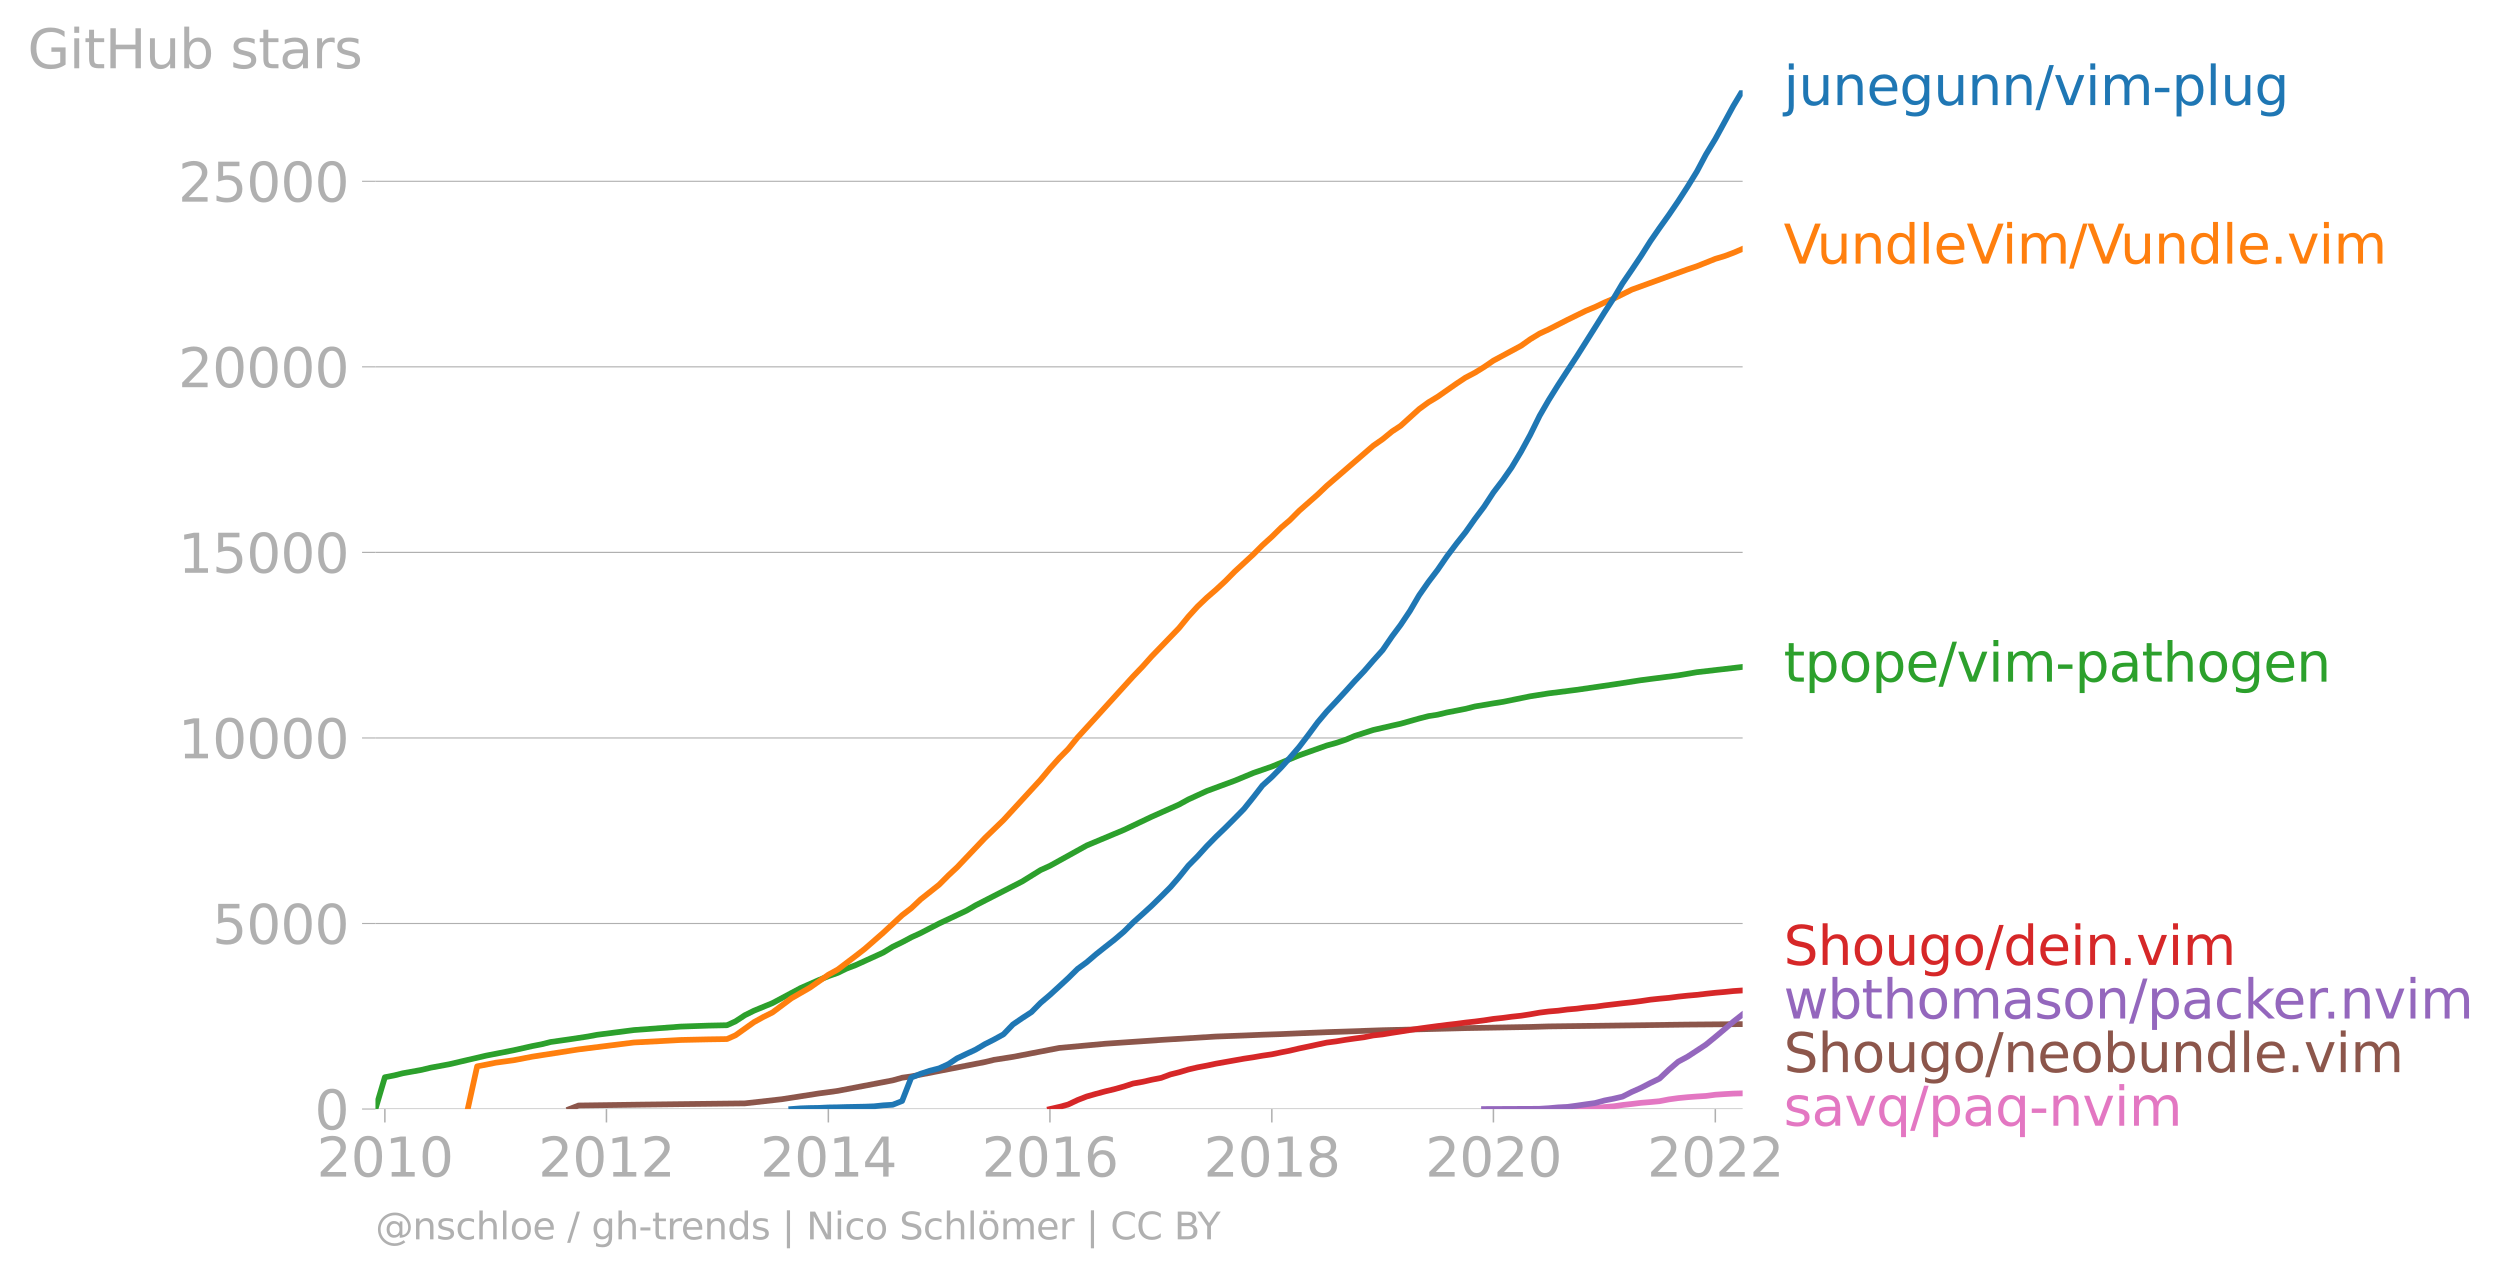 <svg xmlns:xlink="http://www.w3.org/1999/xlink" width="870.702" height="444.296" viewBox="0 0 653.026 333.222" xmlns="http://www.w3.org/2000/svg"><defs><style>*{stroke-linejoin:round;stroke-linecap:butt}</style></defs><g id="figure_1"><path d="M0 333.222h653.026V0H0v333.222z" style="fill:none" id="patch_1"/><g id="axes_1"><path d="M98.073 289.695h357.12V23.583H98.073v266.112z" style="fill:none" id="patch_2"/><g id="matplotlib.axis_1"><g id="xtick_1"><g id="line2d_1"><defs><path id="m24b82f8396" d="M0 0v3.5" style="stroke:#b0b0b0;stroke-width:.4"/></defs><use xlink:href="#m24b82f8396" x="100.531" y="289.695" style="fill:#b0b0b0;stroke:#b0b0b0;stroke-width:.4"/></g><g style="fill:#b0b0b0" transform="matrix(.14 0 0 -.14 82.716 307.333)" id="text_1"><defs><path id="DejaVuSans-32" d="M1228 531h2203V0H469v531q359 372 979 998 621 627 780 809 303 340 423 576 121 236 121 464 0 372-261 606-261 235-680 235-297 0-627-103-329-103-704-313v638q381 153 712 231 332 78 607 78 725 0 1156-363 431-362 431-968 0-288-108-546-107-257-392-607-78-91-497-524-418-433-1181-1211z" transform="scale(.016)"/><path id="DejaVuSans-30" d="M2034 4250q-487 0-733-480-245-479-245-1442 0-959 245-1439 246-480 733-480 491 0 736 480 246 480 246 1439 0 963-246 1442-245 480-736 480zm0 500q785 0 1199-621 414-620 414-1801 0-1178-414-1799Q2819-91 2034-91q-784 0-1198 620-414 621-414 1799 0 1181 414 1801 414 621 1198 621z" transform="scale(.016)"/><path id="DejaVuSans-31" d="M794 531h1031v3560L703 3866v575l1116 225h631V531h1031V0H794v531z" transform="scale(.016)"/></defs><use xlink:href="#DejaVuSans-32"/><use xlink:href="#DejaVuSans-30" x="63.623"/><use xlink:href="#DejaVuSans-31" x="127.246"/><use xlink:href="#DejaVuSans-30" x="190.869"/></g></g><g id="xtick_2"><use xlink:href="#m24b82f8396" x="158.412" y="289.695" style="fill:#b0b0b0;stroke:#b0b0b0;stroke-width:.4" id="line2d_2"/><g style="fill:#b0b0b0" transform="matrix(.14 0 0 -.14 140.597 307.333)" id="text_2"><use xlink:href="#DejaVuSans-32"/><use xlink:href="#DejaVuSans-30" x="63.623"/><use xlink:href="#DejaVuSans-31" x="127.246"/><use xlink:href="#DejaVuSans-32" x="190.869"/></g></g><g id="xtick_3"><use xlink:href="#m24b82f8396" x="216.373" y="289.695" style="fill:#b0b0b0;stroke:#b0b0b0;stroke-width:.4" id="line2d_3"/><g style="fill:#b0b0b0" transform="matrix(.14 0 0 -.14 198.558 307.333)" id="text_3"><defs><path id="DejaVuSans-34" d="M2419 4116 825 1625h1594v2491zm-166 550h794V1625h666v-525h-666V0h-628v1100H313v609l1940 2957z" transform="scale(.016)"/></defs><use xlink:href="#DejaVuSans-32"/><use xlink:href="#DejaVuSans-30" x="63.623"/><use xlink:href="#DejaVuSans-31" x="127.246"/><use xlink:href="#DejaVuSans-34" x="190.869"/></g></g><g id="xtick_4"><use xlink:href="#m24b82f8396" x="274.254" y="289.695" style="fill:#b0b0b0;stroke:#b0b0b0;stroke-width:.4" id="line2d_4"/><g style="fill:#b0b0b0" transform="matrix(.14 0 0 -.14 256.44 307.333)" id="text_4"><defs><path id="DejaVuSans-36" d="M2113 2584q-425 0-674-291-248-290-248-796 0-503 248-796 249-292 674-292t673 292q248 293 248 796 0 506-248 796-248 291-673 291zm1253 1979v-575q-238 112-480 171-242 60-480 60-625 0-955-422-329-422-376-1275 184 272 462 417 279 145 613 145 703 0 1111-427 408-426 408-1160 0-719-425-1154Q2819-91 2113-91q-810 0-1238 620-428 621-428 1799 0 1106 525 1764t1409 658q238 0 480-47t505-140z" transform="scale(.016)"/></defs><use xlink:href="#DejaVuSans-32"/><use xlink:href="#DejaVuSans-30" x="63.623"/><use xlink:href="#DejaVuSans-31" x="127.246"/><use xlink:href="#DejaVuSans-36" x="190.869"/></g></g><g id="xtick_5"><use xlink:href="#m24b82f8396" x="332.215" y="289.695" style="fill:#b0b0b0;stroke:#b0b0b0;stroke-width:.4" id="line2d_5"/><g style="fill:#b0b0b0" transform="matrix(.14 0 0 -.14 314.4 307.333)" id="text_5"><defs><path id="DejaVuSans-38" d="M2034 2216q-450 0-708-241-257-241-257-662 0-422 257-663 258-241 708-241t709 242q260 243 260 662 0 421-258 662-257 241-711 241zm-631 268q-406 100-633 378-226 279-226 679 0 559 398 884 399 325 1092 325 697 0 1094-325t397-884q0-400-227-679-226-278-629-378 456-106 710-416 255-309 255-755 0-679-414-1042Q2806-91 2034-91q-771 0-1186 362-414 363-414 1042 0 446 256 755 257 310 713 416zm-231 997q0-362 226-565 227-203 636-203 407 0 636 203 230 203 230 565 0 363-230 566-229 203-636 203-409 0-636-203-226-203-226-566z" transform="scale(.016)"/></defs><use xlink:href="#DejaVuSans-32"/><use xlink:href="#DejaVuSans-30" x="63.623"/><use xlink:href="#DejaVuSans-31" x="127.246"/><use xlink:href="#DejaVuSans-38" x="190.869"/></g></g><g id="xtick_6"><use xlink:href="#m24b82f8396" x="390.096" y="289.695" style="fill:#b0b0b0;stroke:#b0b0b0;stroke-width:.4" id="line2d_6"/><g style="fill:#b0b0b0" transform="matrix(.14 0 0 -.14 372.281 307.333)" id="text_6"><use xlink:href="#DejaVuSans-32"/><use xlink:href="#DejaVuSans-30" x="63.623"/><use xlink:href="#DejaVuSans-32" x="127.246"/><use xlink:href="#DejaVuSans-30" x="190.869"/></g></g><g id="xtick_7"><use xlink:href="#m24b82f8396" x="448.057" y="289.695" style="fill:#b0b0b0;stroke:#b0b0b0;stroke-width:.4" id="line2d_7"/><g style="fill:#b0b0b0" transform="matrix(.14 0 0 -.14 430.242 307.333)" id="text_7"><use xlink:href="#DejaVuSans-32"/><use xlink:href="#DejaVuSans-30" x="63.623"/><use xlink:href="#DejaVuSans-32" x="127.246"/><use xlink:href="#DejaVuSans-32" x="190.869"/></g></g></g><g id="matplotlib.axis_2"><g id="ytick_1"><path d="M98.073 289.695h357.12" clip-path="url(#p3d065f2135)" style="fill:none;stroke:#b0b0b0;stroke-width:.3;stroke-linecap:square" id="line2d_8"/><g id="line2d_9"><defs><path id="md69fc7df03" d="M0 0h-3.5" style="stroke:#b0b0b0;stroke-width:.3"/></defs><use xlink:href="#md69fc7df03" x="98.073" y="289.695" style="fill:#b0b0b0;stroke:#b0b0b0;stroke-width:.3"/></g><use xlink:href="#DejaVuSans-30" style="fill:#b0b0b0" transform="matrix(.14 0 0 -.14 82.166 295.014)" id="text_8"/></g><g id="ytick_2"><path d="M98.073 241.228h357.12" clip-path="url(#p3d065f2135)" style="fill:none;stroke:#b0b0b0;stroke-width:.3;stroke-linecap:square" id="line2d_10"/><use xlink:href="#md69fc7df03" x="98.073" y="241.228" style="fill:#b0b0b0;stroke:#b0b0b0;stroke-width:.3" id="line2d_11"/><g style="fill:#b0b0b0" transform="matrix(.14 0 0 -.14 55.443 246.547)" id="text_9"><defs><path id="DejaVuSans-35" d="M691 4666h2478v-532H1269V2991q137 47 274 70 138 23 276 23 781 0 1237-428 457-428 457-1159 0-753-469-1171Q2575-91 1722-91q-294 0-599 50Q819 9 494 109v635q281-153 581-228t634-75q541 0 856 284 316 284 316 772 0 487-316 771-315 285-856 285-253 0-505-56-251-56-513-175v2344z" transform="scale(.016)"/></defs><use xlink:href="#DejaVuSans-35"/><use xlink:href="#DejaVuSans-30" x="63.623"/><use xlink:href="#DejaVuSans-30" x="127.246"/><use xlink:href="#DejaVuSans-30" x="190.869"/></g></g><g id="ytick_3"><path d="M98.073 192.761h357.12" clip-path="url(#p3d065f2135)" style="fill:none;stroke:#b0b0b0;stroke-width:.3;stroke-linecap:square" id="line2d_12"/><use xlink:href="#md69fc7df03" x="98.073" y="192.761" style="fill:#b0b0b0;stroke:#b0b0b0;stroke-width:.3" id="line2d_13"/><g style="fill:#b0b0b0" transform="matrix(.14 0 0 -.14 46.536 198.08)" id="text_10"><use xlink:href="#DejaVuSans-31"/><use xlink:href="#DejaVuSans-30" x="63.623"/><use xlink:href="#DejaVuSans-30" x="127.246"/><use xlink:href="#DejaVuSans-30" x="190.869"/><use xlink:href="#DejaVuSans-30" x="254.492"/></g></g><g id="ytick_4"><path d="M98.073 144.294h357.12" clip-path="url(#p3d065f2135)" style="fill:none;stroke:#b0b0b0;stroke-width:.3;stroke-linecap:square" id="line2d_14"/><use xlink:href="#md69fc7df03" x="98.073" y="144.294" style="fill:#b0b0b0;stroke:#b0b0b0;stroke-width:.3" id="line2d_15"/><g style="fill:#b0b0b0" transform="matrix(.14 0 0 -.14 46.536 149.613)" id="text_11"><use xlink:href="#DejaVuSans-31"/><use xlink:href="#DejaVuSans-35" x="63.623"/><use xlink:href="#DejaVuSans-30" x="127.246"/><use xlink:href="#DejaVuSans-30" x="190.869"/><use xlink:href="#DejaVuSans-30" x="254.492"/></g></g><g id="ytick_5"><path d="M98.073 95.827h357.12" clip-path="url(#p3d065f2135)" style="fill:none;stroke:#b0b0b0;stroke-width:.3;stroke-linecap:square" id="line2d_16"/><use xlink:href="#md69fc7df03" x="98.073" y="95.827" style="fill:#b0b0b0;stroke:#b0b0b0;stroke-width:.3" id="line2d_17"/><g style="fill:#b0b0b0" transform="matrix(.14 0 0 -.14 46.536 101.146)" id="text_12"><use xlink:href="#DejaVuSans-32"/><use xlink:href="#DejaVuSans-30" x="63.623"/><use xlink:href="#DejaVuSans-30" x="127.246"/><use xlink:href="#DejaVuSans-30" x="190.869"/><use xlink:href="#DejaVuSans-30" x="254.492"/></g></g><g id="ytick_6"><path d="M98.073 47.36h357.12" clip-path="url(#p3d065f2135)" style="fill:none;stroke:#b0b0b0;stroke-width:.3;stroke-linecap:square" id="line2d_18"/><use xlink:href="#md69fc7df03" x="98.073" y="47.361" style="fill:#b0b0b0;stroke:#b0b0b0;stroke-width:.3" id="line2d_19"/><g style="fill:#b0b0b0" transform="matrix(.14 0 0 -.14 46.536 52.68)" id="text_13"><use xlink:href="#DejaVuSans-32"/><use xlink:href="#DejaVuSans-35" x="63.623"/><use xlink:href="#DejaVuSans-30" x="127.246"/><use xlink:href="#DejaVuSans-30" x="190.869"/><use xlink:href="#DejaVuSans-30" x="254.492"/></g></g><g style="fill:#b0b0b0" transform="matrix(.14 0 0 -.14 7.2 17.838)" id="text_14"><defs><path id="DejaVuSans-47" d="M3809 666v1253H2778v519h1656V434q-365-259-806-392-440-133-940-133-1094 0-1712 639-617 640-617 1780 0 1144 617 1783 618 639 1712 639 456 0 867-113 411-112 758-331v-672q-350 297-744 447t-828 150q-857 0-1287-478-429-478-429-1425 0-944 429-1422 430-478 1287-478 334 0 596 58 263 58 472 180z" transform="scale(.016)"/><path id="DejaVuSans-69" d="M603 3500h575V0H603v3500zm0 1363h575v-729H603v729z" transform="scale(.016)"/><path id="DejaVuSans-74" d="M1172 4494v-994h1184v-447H1172V1153q0-428 117-550t477-122h590V0h-590q-666 0-919 248-253 249-253 905v1900H172v447h422v994h578z" transform="scale(.016)"/><path id="DejaVuSans-48" d="M628 4666h631V2753h2294v1913h631V0h-631v2222H1259V0H628v4666z" transform="scale(.016)"/><path id="DejaVuSans-75" d="M544 1381v2119h575V1403q0-497 193-746 194-248 582-248 465 0 735 297 271 297 271 810v1984h575V0h-575v538q-209-319-486-474-276-155-642-155-603 0-916 375-312 375-312 1097zm1447 2203z" transform="scale(.016)"/><path id="DejaVuSans-62" d="M3116 1747q0 634-261 995t-717 361q-457 0-718-361t-261-995q0-634 261-995t718-361q456 0 717 361t261 995zM1159 2969q182 312 458 463 277 152 661 152 638 0 1036-506 399-506 399-1331T3314 415Q2916-91 2278-91q-384 0-661 152-276 152-458 464V0H581v4863h578V2969z" transform="scale(.016)"/><path id="DejaVuSans-73" d="M2834 3397v-544q-243 125-506 187-262 63-544 63-428 0-642-131t-214-394q0-200 153-314t616-217l197-44q612-131 870-370t258-667q0-488-386-773Q2250-91 1575-91q-281 0-586 55T347 128v594q319-166 628-249 309-82 613-82 406 0 624 139 219 139 219 392 0 234-158 359-157 125-692 241l-200 47q-534 112-772 345-237 233-237 639 0 494 350 762 350 269 994 269 318 0 599-47 282-46 519-140z" transform="scale(.016)"/><path id="DejaVuSans-61" d="M2194 1759q-697 0-966-159t-269-544q0-306 202-486 202-179 548-179 479 0 768 339t289 901v128h-572zm1147 238V0h-575v531q-197-318-491-470T1556-91q-537 0-855 302-317 302-317 808 0 590 395 890 396 300 1180 300h807v57q0 397-261 614t-733 217q-300 0-585-72-284-72-546-216v532q315 122 612 182 297 61 578 61 760 0 1135-394 375-393 375-1193z" transform="scale(.016)"/><path id="DejaVuSans-72" d="M2631 2963q-97 56-211 82-114 27-251 27-488 0-749-317t-261-911V0H581v3500h578v-544q182 319 472 473 291 155 707 155 59 0 131-8 72-7 159-23l3-590z" transform="scale(.016)"/></defs><use xlink:href="#DejaVuSans-47"/><use xlink:href="#DejaVuSans-69" x="77.49"/><use xlink:href="#DejaVuSans-74" x="105.273"/><use xlink:href="#DejaVuSans-48" x="144.482"/><use xlink:href="#DejaVuSans-75" x="219.678"/><use xlink:href="#DejaVuSans-62" x="283.057"/><use xlink:href="#DejaVuSans-20" x="346.533"/><use xlink:href="#DejaVuSans-73" x="378.32"/><use xlink:href="#DejaVuSans-74" x="430.42"/><use xlink:href="#DejaVuSans-61" x="469.629"/><use xlink:href="#DejaVuSans-72" x="530.908"/><use xlink:href="#DejaVuSans-73" x="572.021"/></g></g><path d="m411.822 289.695 2.458-.223 2.378-.03 2.458-.27 2.458-.204 2.22-.33 2.458-.271 2.38-.291 2.457-.204 2.379-.223 2.458-.475 2.458-.339 2.378-.232 2.458-.185 2.38-.145 2.457-.32 2.458-.165 2.22-.126 2.458-.068" clip-path="url(#p3d065f2135)" style="fill:none;stroke:#e377c2;stroke-width:1.5;stroke-linecap:square" id="line2d_20"/><path d="m148.74 289.695 2.378-.921 16.888-.242 26.562-.32 9.674-1.086 9.673-1.512 4.916-.669 14.351-2.743 2.458-.688 2.38-.34 19.266-3.76 2.38-.582 4.915-.766 12.131-2.336 11.973-1.096 14.59-.998 14.35-.882 7.295-.272 4.837-.203 4.916-.165 4.678-.203 7.215-.3 14.59-.505 14.351-.359 7.295-.193 16.888-.301 4.837-.145 36.235-.475 14.431-.126h0" clip-path="url(#p3d065f2135)" style="fill:none;stroke:#8c564b;stroke-width:1.5;stroke-linecap:square" id="line2d_21"/><path d="m387.638 289.695 2.458-.01 2.458-.01h2.3l2.458-.029h2.378l2.458-.02 2.38-.145 2.457-.222 2.458-.126 2.379-.32 2.458-.359 2.378-.33 2.458-.668 2.458-.485 2.22-.514 2.458-1.24 2.38-1.057 2.457-1.27 2.379-1.144 2.458-2.326 2.458-2.113 2.378-1.27 2.458-1.6 2.38-1.57 2.457-2.006 2.458-2.065 2.22-1.91 2.458-1.929" clip-path="url(#p3d065f2135)" style="fill:none;stroke:#9467bd;stroke-width:1.5;stroke-linecap:square" id="line2d_22"/><g style="fill:#1f77b4" transform="matrix(.14 0 0 -.14 465.907 27.446)" id="text_15"><defs><path id="DejaVuSans-6a" d="M603 3500h575V-63q0-668-255-968-254-300-820-300h-219v487H38q328 0 446 152Q603-541 603-63v3563zm0 1363h575v-729H603v729z" transform="scale(.016)"/><path id="DejaVuSans-6e" d="M3513 2113V0h-575v2094q0 497-194 743-194 247-581 247-466 0-735-297-269-296-269-809V0H581v3500h578v-544q207 316 486 472 280 156 646 156 603 0 912-373 310-373 310-1098z" transform="scale(.016)"/><path id="DejaVuSans-65" d="M3597 1894v-281H953q38-594 358-905t892-311q331 0 642 81t618 244V178Q3153 47 2828-22t-659-69q-838 0-1327 487-489 488-489 1320 0 859 464 1363 464 505 1252 505 706 0 1117-455 411-454 411-1235zm-575 169q-6 471-264 752-258 282-683 282-481 0-770-272t-333-766l2050 4z" transform="scale(.016)"/><path id="DejaVuSans-67" d="M2906 1791q0 625-258 968-257 344-723 344-462 0-720-344-258-343-258-968 0-622 258-966t720-344q466 0 723 344 258 344 258 966zm575-1357q0-893-397-1329-396-436-1215-436-303 0-572 45t-522 139v559q253-137 500-202 247-66 503-66 566 0 847 295t281 892v285q-178-310-456-463T1784 0Q1141 0 747 490 353 981 353 1791q0 812 394 1302 394 491 1037 491 388 0 666-153t456-462v531h575V434z" transform="scale(.016)"/><path id="DejaVuSans-2f" d="M1625 4666h531L531-594H0l1625 5260z" transform="scale(.016)"/><path id="DejaVuSans-76" d="M191 3500h609L1894 563l1094 2937h609L2284 0h-781L191 3500z" transform="scale(.016)"/><path id="DejaVuSans-6d" d="M3328 2828q216 388 516 572t706 184q547 0 844-383 297-382 297-1088V0h-578v2094q0 503-179 746-178 244-543 244-447 0-707-297-259-296-259-809V0h-578v2094q0 506-178 748t-550 242q-441 0-701-298-259-298-259-808V0H581v3500h578v-544q197 322 472 475t653 153q382 0 649-194 267-193 395-562z" transform="scale(.016)"/><path id="DejaVuSans-2d" d="M313 2009h1684v-512H313v512z" transform="scale(.016)"/><path id="DejaVuSans-70" d="M1159 525v-1856H581v4831h578v-531q182 312 458 463 277 152 661 152 638 0 1036-506 399-506 399-1331T3314 415Q2916-91 2278-91q-384 0-661 152-276 152-458 464zm1957 1222q0 634-261 995t-717 361q-457 0-718-361t-261-995q0-634 261-995t718-361q456 0 717 361t261 995z" transform="scale(.016)"/><path id="DejaVuSans-6c" d="M603 4863h575V0H603v4863z" transform="scale(.016)"/></defs><use xlink:href="#DejaVuSans-6a"/><use xlink:href="#DejaVuSans-75" x="27.783"/><use xlink:href="#DejaVuSans-6e" x="91.162"/><use xlink:href="#DejaVuSans-65" x="154.541"/><use xlink:href="#DejaVuSans-67" x="216.064"/><use xlink:href="#DejaVuSans-75" x="279.541"/><use xlink:href="#DejaVuSans-6e" x="342.92"/><use xlink:href="#DejaVuSans-6e" x="406.299"/><use xlink:href="#DejaVuSans-2f" x="469.678"/><use xlink:href="#DejaVuSans-76" x="503.369"/><use xlink:href="#DejaVuSans-69" x="562.549"/><use xlink:href="#DejaVuSans-6d" x="590.332"/><use xlink:href="#DejaVuSans-2d" x="687.744"/><use xlink:href="#DejaVuSans-70" x="723.828"/><use xlink:href="#DejaVuSans-6c" x="787.305"/><use xlink:href="#DejaVuSans-75" x="815.088"/><use xlink:href="#DejaVuSans-67" x="878.467"/></g><g style="fill:#ff7f0e" transform="matrix(.14 0 0 -.14 465.907 68.856)" id="text_16"><defs><path id="DejaVuSans-56" d="M1831 0 50 4666h659L2188 738l1481 3928h656L2547 0h-716z" transform="scale(.016)"/><path id="DejaVuSans-64" d="M2906 2969v1894h575V0h-575v525q-181-312-458-464-276-152-664-152-634 0-1033 506-398 507-398 1332t398 1331q399 506 1033 506 388 0 664-152 277-151 458-463zM947 1747q0-634 261-995t717-361q456 0 718 361 263 361 263 995t-263 995q-262 361-718 361t-717-361q-261-361-261-995z" transform="scale(.016)"/><path id="DejaVuSans-2e" d="M684 794h660V0H684v794z" transform="scale(.016)"/></defs><use xlink:href="#DejaVuSans-56"/><use xlink:href="#DejaVuSans-75" x="61.658"/><use xlink:href="#DejaVuSans-6e" x="125.037"/><use xlink:href="#DejaVuSans-64" x="188.416"/><use xlink:href="#DejaVuSans-6c" x="251.893"/><use xlink:href="#DejaVuSans-65" x="279.676"/><use xlink:href="#DejaVuSans-56" x="341.199"/><use xlink:href="#DejaVuSans-69" x="407.357"/><use xlink:href="#DejaVuSans-6d" x="435.141"/><use xlink:href="#DejaVuSans-2f" x="532.553"/><use xlink:href="#DejaVuSans-56" x="566.244"/><use xlink:href="#DejaVuSans-75" x="627.902"/><use xlink:href="#DejaVuSans-6e" x="691.281"/><use xlink:href="#DejaVuSans-64" x="754.66"/><use xlink:href="#DejaVuSans-6c" x="818.137"/><use xlink:href="#DejaVuSans-65" x="845.92"/><use xlink:href="#DejaVuSans-2e" x="907.443"/><use xlink:href="#DejaVuSans-76" x="939.23"/><use xlink:href="#DejaVuSans-69" x="998.41"/><use xlink:href="#DejaVuSans-6d" x="1026.193"/></g><g style="fill:#2ca02c" transform="matrix(.14 0 0 -.14 465.907 178.061)" id="text_17"><defs><path id="DejaVuSans-6f" d="M1959 3097q-462 0-731-361t-269-989q0-628 267-989 268-361 733-361 460 0 728 362 269 363 269 988 0 622-269 986-268 364-728 364zm0 487q750 0 1178-488 429-487 429-1349 0-859-429-1349Q2709-91 1959-91q-753 0-1180 489-426 490-426 1349 0 862 426 1349 427 488 1180 488z" transform="scale(.016)"/><path id="DejaVuSans-68" d="M3513 2113V0h-575v2094q0 497-194 743-194 247-581 247-466 0-735-297-269-296-269-809V0H581v4863h578V2956q207 316 486 472 280 156 646 156 603 0 912-373 310-373 310-1098z" transform="scale(.016)"/></defs><use xlink:href="#DejaVuSans-74"/><use xlink:href="#DejaVuSans-70" x="39.209"/><use xlink:href="#DejaVuSans-6f" x="102.686"/><use xlink:href="#DejaVuSans-70" x="163.867"/><use xlink:href="#DejaVuSans-65" x="227.344"/><use xlink:href="#DejaVuSans-2f" x="288.867"/><use xlink:href="#DejaVuSans-76" x="322.559"/><use xlink:href="#DejaVuSans-69" x="381.738"/><use xlink:href="#DejaVuSans-6d" x="409.521"/><use xlink:href="#DejaVuSans-2d" x="506.934"/><use xlink:href="#DejaVuSans-70" x="543.018"/><use xlink:href="#DejaVuSans-61" x="606.494"/><use xlink:href="#DejaVuSans-74" x="667.773"/><use xlink:href="#DejaVuSans-68" x="706.982"/><use xlink:href="#DejaVuSans-6f" x="770.361"/><use xlink:href="#DejaVuSans-67" x="831.543"/><use xlink:href="#DejaVuSans-65" x="895.02"/><use xlink:href="#DejaVuSans-6e" x="956.543"/></g><g style="fill:#d62728" transform="matrix(.14 0 0 -.14 465.907 252.056)" id="text_18"><defs><path id="DejaVuSans-53" d="M3425 4513v-616q-359 172-678 256-319 85-616 85-515 0-795-200t-280-569q0-310 186-468 186-157 705-254l381-78q706-135 1042-474t336-907q0-679-455-1029Q2797-91 1919-91q-331 0-705 75-373 75-773 222v650q384-215 753-325 369-109 725-109 540 0 834 212 294 213 294 607 0 343-211 537t-692 291l-385 75q-706 140-1022 440-315 300-315 835 0 619 436 975t1201 356q329 0 669-60 341-59 697-177z" transform="scale(.016)"/></defs><use xlink:href="#DejaVuSans-53"/><use xlink:href="#DejaVuSans-68" x="63.477"/><use xlink:href="#DejaVuSans-6f" x="126.855"/><use xlink:href="#DejaVuSans-75" x="188.037"/><use xlink:href="#DejaVuSans-67" x="251.416"/><use xlink:href="#DejaVuSans-6f" x="314.893"/><use xlink:href="#DejaVuSans-2f" x="376.074"/><use xlink:href="#DejaVuSans-64" x="409.766"/><use xlink:href="#DejaVuSans-65" x="473.242"/><use xlink:href="#DejaVuSans-69" x="534.766"/><use xlink:href="#DejaVuSans-6e" x="562.549"/><use xlink:href="#DejaVuSans-2e" x="625.928"/><use xlink:href="#DejaVuSans-76" x="657.715"/><use xlink:href="#DejaVuSans-69" x="716.895"/><use xlink:href="#DejaVuSans-6d" x="744.678"/></g><g style="fill:#9467bd" transform="matrix(.14 0 0 -.14 465.907 266.056)" id="text_19"><defs><path id="DejaVuSans-77" d="M269 3500h575l719-2731 715 2731h678l719-2731 716 2731h575L4050 0h-678l-753 2869L1863 0h-679L269 3500z" transform="scale(.016)"/><path id="DejaVuSans-63" d="M3122 3366v-538q-244 135-489 202t-495 67q-560 0-870-355-309-354-309-995t309-996q310-354 870-354 250 0 495 67t489 202V134Q2881 22 2623-34q-257-57-548-57-791 0-1257 497-465 497-465 1341 0 856 470 1346 471 491 1290 491 265 0 518-55 253-54 491-163z" transform="scale(.016)"/><path id="DejaVuSans-6b" d="M581 4863h578V1991l1716 1509h734L1753 1863 3688 0h-750L1159 1709V0H581v4863z" transform="scale(.016)"/></defs><use xlink:href="#DejaVuSans-77"/><use xlink:href="#DejaVuSans-62" x="81.787"/><use xlink:href="#DejaVuSans-74" x="145.264"/><use xlink:href="#DejaVuSans-68" x="184.473"/><use xlink:href="#DejaVuSans-6f" x="247.852"/><use xlink:href="#DejaVuSans-6d" x="309.033"/><use xlink:href="#DejaVuSans-61" x="406.445"/><use xlink:href="#DejaVuSans-73" x="467.725"/><use xlink:href="#DejaVuSans-6f" x="519.824"/><use xlink:href="#DejaVuSans-6e" x="581.006"/><use xlink:href="#DejaVuSans-2f" x="644.385"/><use xlink:href="#DejaVuSans-70" x="678.076"/><use xlink:href="#DejaVuSans-61" x="741.553"/><use xlink:href="#DejaVuSans-63" x="802.832"/><use xlink:href="#DejaVuSans-6b" x="857.813"/><use xlink:href="#DejaVuSans-65" x="912.098"/><use xlink:href="#DejaVuSans-72" x="973.621"/><use xlink:href="#DejaVuSans-2e" x="1005.609"/><use xlink:href="#DejaVuSans-6e" x="1037.396"/><use xlink:href="#DejaVuSans-76" x="1100.775"/><use xlink:href="#DejaVuSans-69" x="1159.955"/><use xlink:href="#DejaVuSans-6d" x="1187.738"/></g><g style="fill:#8c564b" transform="matrix(.14 0 0 -.14 465.907 280.056)" id="text_20"><use xlink:href="#DejaVuSans-53"/><use xlink:href="#DejaVuSans-68" x="63.477"/><use xlink:href="#DejaVuSans-6f" x="126.855"/><use xlink:href="#DejaVuSans-75" x="188.037"/><use xlink:href="#DejaVuSans-67" x="251.416"/><use xlink:href="#DejaVuSans-6f" x="314.893"/><use xlink:href="#DejaVuSans-2f" x="376.074"/><use xlink:href="#DejaVuSans-6e" x="409.766"/><use xlink:href="#DejaVuSans-65" x="473.145"/><use xlink:href="#DejaVuSans-6f" x="534.668"/><use xlink:href="#DejaVuSans-62" x="595.85"/><use xlink:href="#DejaVuSans-75" x="659.326"/><use xlink:href="#DejaVuSans-6e" x="722.705"/><use xlink:href="#DejaVuSans-64" x="786.084"/><use xlink:href="#DejaVuSans-6c" x="849.561"/><use xlink:href="#DejaVuSans-65" x="877.344"/><use xlink:href="#DejaVuSans-2e" x="938.867"/><use xlink:href="#DejaVuSans-76" x="970.654"/><use xlink:href="#DejaVuSans-69" x="1029.834"/><use xlink:href="#DejaVuSans-6d" x="1057.617"/></g><g style="fill:#e377c2" transform="matrix(.14 0 0 -.14 465.907 294.056)" id="text_21"><defs><path id="DejaVuSans-71" d="M947 1747q0-634 261-995t717-361q456 0 718 361 263 361 263 995t-263 995q-262 361-718 361t-717-361q-261-361-261-995zM2906 525q-181-312-458-464-276-152-664-152-634 0-1033 506-398 507-398 1332t398 1331q399 506 1033 506 388 0 664-152 277-151 458-463v531h575v-4831h-575V525z" transform="scale(.016)"/></defs><use xlink:href="#DejaVuSans-73"/><use xlink:href="#DejaVuSans-61" x="52.1"/><use xlink:href="#DejaVuSans-76" x="113.379"/><use xlink:href="#DejaVuSans-71" x="172.559"/><use xlink:href="#DejaVuSans-2f" x="236.035"/><use xlink:href="#DejaVuSans-70" x="269.727"/><use xlink:href="#DejaVuSans-61" x="333.203"/><use xlink:href="#DejaVuSans-71" x="394.482"/><use xlink:href="#DejaVuSans-2d" x="457.959"/><use xlink:href="#DejaVuSans-6e" x="494.043"/><use xlink:href="#DejaVuSans-76" x="557.422"/><use xlink:href="#DejaVuSans-69" x="616.602"/><use xlink:href="#DejaVuSans-6d" x="644.385"/></g><g style="fill:#b0b0b0" transform="matrix(.097 0 0 -.097 98.073 323.731)" id="text_22"><defs><path id="DejaVuSans-40" d="M2381 1678q0-447 222-702 222-254 610-254 384 0 604 256 221 256 221 700 0 438-225 695-225 258-607 258-378 0-602-256-223-256-223-697zm1703-934q-187-241-429-355t-564-114q-538 0-874 389t-336 1014q0 625 337 1015 338 391 873 391 322 0 565-117 244-117 428-354v409h447V722q457 69 714 417 258 349 258 902 0 334-99 628-98 294-298 544-325 409-792 626t-1017 217q-384 0-738-102-353-101-653-301-490-319-767-836-276-517-276-1120 0-497 179-932 180-434 521-765 328-325 759-495 431-171 922-171 403 0 792 136t714 389l281-347q-390-303-851-464t-936-161q-578 0-1091 205-512 205-912 595Q841 78 631 592q-209 514-209 1105 0 569 212 1084 213 516 607 907 403 396 931 607t1119 211q662 0 1229-272 568-271 952-771 234-307 357-666 124-359 124-744 0-822-497-1297T4084 263v481z" transform="scale(.016)"/><path id="DejaVuSans-7c" d="M1344 4891v-6400H813v6400h531z" transform="scale(.016)"/><path id="DejaVuSans-4e" d="M628 4666h850L3547 763v3903h612V0h-850L1241 3903V0H628v4666z" transform="scale(.016)"/><path id="DejaVuSans-f6" d="M1959 3097q-462 0-731-361t-269-989q0-628 267-989 268-361 733-361 460 0 728 362 269 363 269 988 0 622-269 986-268 364-728 364zm0 487q750 0 1178-488 429-487 429-1349 0-859-429-1349Q2709-91 1959-91q-753 0-1180 489-426 490-426 1349 0 862 426 1349 427 488 1180 488zm295 1266h634v-631h-634v631zm-1222 0h634v-631h-634v631z" transform="scale(.016)"/><path id="DejaVuSans-43" d="M4122 4306v-665q-319 297-680 443-361 147-767 147-800 0-1225-489t-425-1414q0-922 425-1411t1225-489q406 0 767 147t680 444V359q-331-225-702-338-370-112-782-112-1060 0-1670 648-609 649-609 1771 0 1125 609 1773 610 649 1670 649 418 0 788-111 371-111 696-333z" transform="scale(.016)"/><path id="DejaVuSans-42" d="M1259 2228V519h1013q509 0 754 211 246 211 246 645 0 438-246 645-245 208-754 208H1259zm0 1919V2741h935q462 0 688 173 227 174 227 530 0 353-227 528-226 175-688 175h-935zm-631 519h1613q722 0 1112-300 391-300 391-853 0-429-200-682t-588-315q466-100 724-418 258-317 258-792 0-625-425-966Q3088 0 2303 0H628v4666z" transform="scale(.016)"/><path id="DejaVuSans-59" d="M-13 4666h679l1293-1919 1285 1919h678L2272 2222V0h-634v2222L-13 4666z" transform="scale(.016)"/></defs><use xlink:href="#DejaVuSans-40"/><use xlink:href="#DejaVuSans-6e" x="100"/><use xlink:href="#DejaVuSans-73" x="163.379"/><use xlink:href="#DejaVuSans-63" x="215.479"/><use xlink:href="#DejaVuSans-68" x="270.459"/><use xlink:href="#DejaVuSans-6c" x="333.838"/><use xlink:href="#DejaVuSans-6f" x="361.621"/><use xlink:href="#DejaVuSans-65" x="422.803"/><use xlink:href="#DejaVuSans-20" x="484.326"/><use xlink:href="#DejaVuSans-2f" x="516.113"/><use xlink:href="#DejaVuSans-20" x="549.805"/><use xlink:href="#DejaVuSans-67" x="581.592"/><use xlink:href="#DejaVuSans-68" x="645.068"/><use xlink:href="#DejaVuSans-2d" x="708.447"/><use xlink:href="#DejaVuSans-74" x="744.531"/><use xlink:href="#DejaVuSans-72" x="783.74"/><use xlink:href="#DejaVuSans-65" x="822.604"/><use xlink:href="#DejaVuSans-6e" x="884.127"/><use xlink:href="#DejaVuSans-64" x="947.506"/><use xlink:href="#DejaVuSans-73" x="1010.982"/><use xlink:href="#DejaVuSans-20" x="1063.082"/><use xlink:href="#DejaVuSans-7c" x="1094.869"/><use xlink:href="#DejaVuSans-20" x="1128.561"/><use xlink:href="#DejaVuSans-4e" x="1160.348"/><use xlink:href="#DejaVuSans-69" x="1235.152"/><use xlink:href="#DejaVuSans-63" x="1262.936"/><use xlink:href="#DejaVuSans-6f" x="1317.916"/><use xlink:href="#DejaVuSans-20" x="1379.098"/><use xlink:href="#DejaVuSans-53" x="1410.885"/><use xlink:href="#DejaVuSans-63" x="1474.361"/><use xlink:href="#DejaVuSans-68" x="1529.342"/><use xlink:href="#DejaVuSans-6c" x="1592.721"/><use xlink:href="#DejaVuSans-f6" x="1620.504"/><use xlink:href="#DejaVuSans-6d" x="1681.686"/><use xlink:href="#DejaVuSans-65" x="1779.098"/><use xlink:href="#DejaVuSans-72" x="1840.621"/><use xlink:href="#DejaVuSans-20" x="1881.734"/><use xlink:href="#DejaVuSans-7c" x="1913.521"/><use xlink:href="#DejaVuSans-20" x="1947.213"/><use xlink:href="#DejaVuSans-43" x="1979"/><use xlink:href="#DejaVuSans-43" x="2048.824"/><use xlink:href="#DejaVuSans-20" x="2118.648"/><use xlink:href="#DejaVuSans-42" x="2150.436"/><use xlink:href="#DejaVuSans-59" x="2213.539"/></g><path d="m274.254 289.695 2.458-.562 2.3-.62 2.458-1.164 2.378-.93 2.458-.699 2.38-.64 2.457-.59 2.458-.689 2.379-.775 2.458-.436 2.378-.543 2.458-.485 2.458-.911 2.22-.553 2.458-.736 2.38-.553 2.457-.465 2.379-.504 2.458-.436 2.458-.437 2.378-.426 2.458-.369 2.38-.416 2.457-.359 2.458-.514 2.22-.436 2.458-.582 2.379-.494 2.458-.533 2.378-.504 2.458-.32 2.458-.407 2.38-.34 2.457-.329 2.379-.475 2.458-.271 2.458-.407 2.22-.34 2.458-.397 2.378-.368 2.458-.34 2.38-.32 2.457-.31 2.458-.28 2.379-.32 2.458-.272 2.378-.31 2.458-.378 2.458-.262 2.3-.31 2.458-.262 2.378-.368 2.458-.437 2.38-.3 2.457-.204 2.458-.32 2.379-.203 2.458-.32 2.378-.194 2.458-.349 2.458-.29 2.22-.262 2.458-.262 2.38-.31 2.457-.369 2.379-.252 2.458-.223 2.458-.32 2.378-.251 2.458-.214 2.38-.28 2.457-.263 2.458-.213 2.22-.232 2.458-.165" clip-path="url(#p3d065f2135)" style="fill:none;stroke:#d62728;stroke-width:1.5;stroke-linecap:square" id="line2d_23"/><path d="m98.073 289.695 2.458-8.307 2.458-.485 2.22-.553 4.837-.872 2.458-.591 4.836-.892 4.837-1.134 4.837-1.125 7.136-1.396 4.837-1.085 2.457-.475 2.38-.601 4.915-.698 4.837-.737 2.378-.446 9.674-1.24 12.131-.902 7.215-.252 4.916-.107 2.22-1.008 2.458-1.609 2.38-1.182 4.836-1.988 7.294-3.896 4.837-2.133 2.458-.998 2.458-.863 2.22-1.086 2.458-.94 7.215-3.286 2.458-1.512 2.458-1.183 2.38-1.27 2.457-1.124 4.837-2.5 7.136-3.355 2.379-1.386 12.13-6.213 4.837-2.996 2.458-1.114 9.594-5.312 7.295-3.054 2.458-1.027 7.215-3.422 4.916-2.19 2.22-.99 2.458-1.347 4.837-2.21 7.295-2.695 4.836-2.006 4.837-1.677 7.136-2.937 7.215-2.56 2.458-.678 2.458-.824 2.38-.998 4.836-1.551 4.916-1.134 2.22-.494 4.836-1.367 2.458-.63 2.38-.369 2.457-.591 4.837-.94 2.458-.62 4.836-.815 2.458-.388 7.136-1.454 4.837-.765 7.295-.921 9.752-1.425 7.057-1.095 9.753-1.26 4.836-.825 11.973-1.386h0" clip-path="url(#p3d065f2135)" style="fill:none;stroke:#2ca02c;stroke-width:1.5;stroke-linecap:square" id="line2d_24"/><path d="m122.177 289.695 2.458-11.148 4.837-.96 4.678-.639 4.837-.93 12.13-1.9 14.51-1.813 7.216-.378 4.916-.272 7.215-.164 4.916-.078 2.22-.979 4.837-3.441 2.458-1.357 2.379-1.183 4.916-3.674 4.836-2.782 4.837-3.392 2.458-1.357 4.678-3.548 2.379-1.852 4.836-4.226 4.916-4.556 2.38-1.822 2.457-2.326 4.837-3.83 2.458-2.471 2.22-2.065 7.294-7.677 4.837-4.672 9.673-10.527 2.458-2.957 2.458-2.743 2.3-2.317 2.458-3.034 4.836-5.292 9.674-10.653 2.458-2.56 2.378-2.665 7.136-7.386 2.458-3.015 2.38-2.617 2.457-2.346 2.379-2.055 2.458-2.278 2.458-2.491 4.836-4.459 2.38-2.385 2.457-2.22 2.458-2.423 2.22-1.89 2.458-2.472 4.837-4.255 2.378-2.268 12.132-10.47 2.458-1.715 2.458-2.016 2.22-1.454 4.836-4.372 2.458-1.793 2.38-1.435 4.915-3.431 2.379-1.58 2.458-1.29 2.378-1.463 2.458-1.687 7.216-3.877 2.378-1.687 2.458-1.493 2.38-1.095 4.915-2.51 4.837-2.366 2.378-.979 2.458-1.173 2.458-1.046 4.678-2.317 14.51-5.273 2.458-.824 4.837-1.939 2.458-.737 2.22-.833 2.458-1.047h0" clip-path="url(#p3d065f2135)" style="fill:none;stroke:#ff7f0e;stroke-width:1.5;stroke-linecap:square" id="line2d_25"/><path d="m206.7 289.695 2.378-.175 2.458-.087 2.38-.039 2.457-.116 2.458-.039 2.22-.068 2.458-.048 2.379-.049 2.458-.097 2.378-.252 2.458-.155 2.458-.979 2.38-6.107 2.457-1.008 2.379-.785 2.458-.63 2.458-1.134 2.22-1.483 2.458-1.163 2.379-1.105 2.457-1.454 2.38-1.202 2.457-1.357 2.458-2.56 2.379-1.628 2.458-1.6 2.378-2.413 2.458-2.084 2.458-2.249 2.3-2.123 2.458-2.423 2.378-1.735 2.458-2.104 2.38-1.89 2.457-1.929 2.458-2.094 2.379-2.365 2.458-2.2 2.378-2.172 2.458-2.403 2.458-2.463 2.22-2.568 2.458-3.054 2.38-2.413 2.457-2.705 2.379-2.423 2.458-2.365 2.458-2.462 2.378-2.424 2.458-3.063 2.38-3.073 2.457-2.22 2.458-2.51 2.22-2.482 2.458-2.86 2.379-3.12 2.458-3.325 2.378-2.821 2.458-2.617 2.458-2.676 2.38-2.646 2.457-2.598 2.379-2.753 2.458-2.743 2.458-3.586 2.22-2.976 2.458-3.674 2.378-4.062 2.458-3.518 2.38-3.131 2.457-3.567 2.458-3.277 2.379-2.995 2.458-3.49 2.378-3.17 2.458-3.75 2.458-3.229 2.3-3.305 2.458-4.11 2.378-4.362 2.458-4.992 2.38-4.12 2.457-3.935 2.458-3.78 2.379-3.626 2.458-3.887 2.378-3.77 2.458-3.936 2.458-3.79 2.22-3.742 2.458-3.596 2.38-3.558 2.457-3.887 2.379-3.44 2.458-3.442 2.458-3.616 2.378-3.683 2.458-3.994 2.38-4.478 2.457-4.062 2.458-4.497 2.22-4.091 2.458-4.1" clip-path="url(#p3d065f2135)" style="fill:none;stroke:#1f77b4;stroke-width:1.5;stroke-linecap:square" id="line2d_26"/></g></g><defs><clipPath id="p3d065f2135"><path d="M98.073 23.583h357.12v266.112H98.073z"/></clipPath></defs></svg>